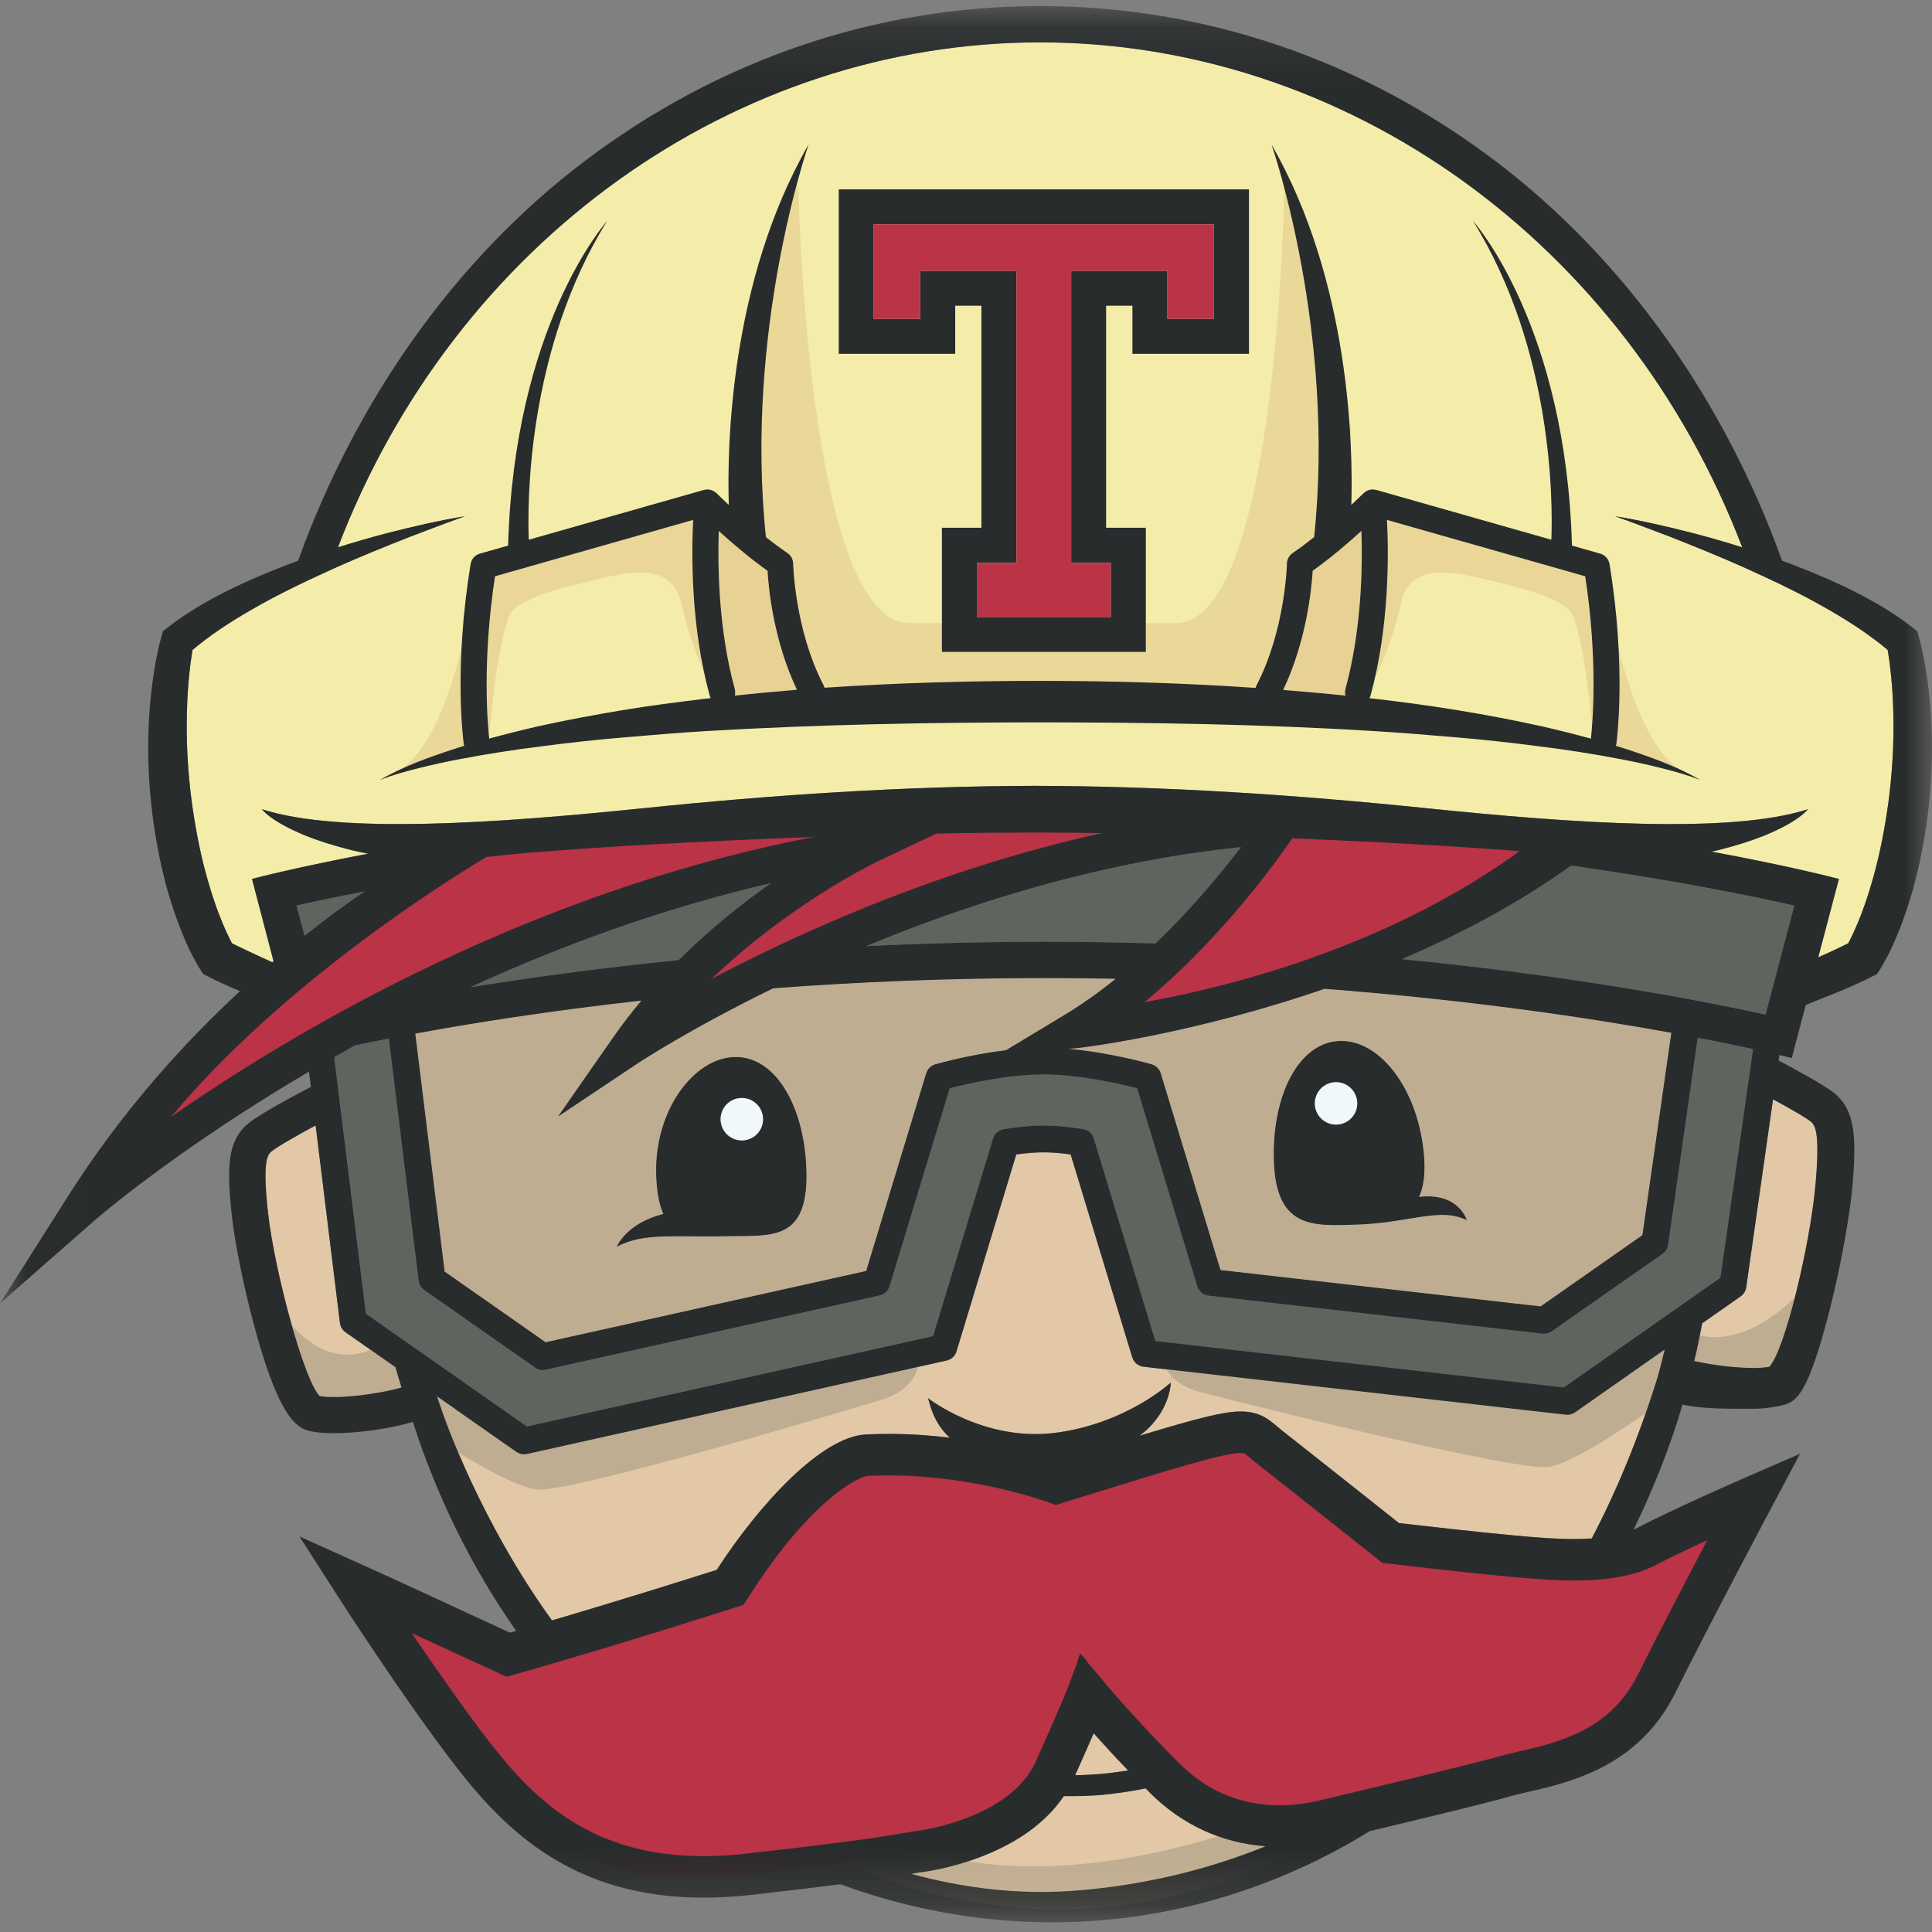 <?xml version="1.0" encoding="UTF-8" standalone="no"?>
<svg width="36px" height="36px" viewBox="0 0 36 36" version="1.1" xmlns="http://www.w3.org/2000/svg" xmlns:xlink="http://www.w3.org/1999/xlink">
    <rect x="0" y="0" width="36" height="36" fill="#808080" stroke="none"/>
    <!-- Generator: Sketch 39.1 (31720) - http://www.bohemiancoding.com/sketch -->
    <title>full-color-travis</title>
    <desc>Created with Sketch.</desc>
    <defs>
        <polygon id="path-1" points="36 35.809 0.011 35.809 0.011 0.113 18.005 0.113 36 0.113 36 35.809"></polygon>
    </defs>
    <g id="icons" stroke="none" stroke-width="1" fill="none" fill-rule="evenodd">
        <g id="full-color-travis">
            <g id="TravisCI-Mascot-1">
                <path d="M8.601,15.696 C8.601,15.696 2.999,19.638 2.78,21.14 L3.201,21.054 C3.201,21.054 9.908,16.608 15.225,16.066 L15.346,15.391 L8.601,15.696" id="Fill-1" fill="#BA3346"></path>
                <path d="M17.393,15.132 L12.981,18.262 L13.22,18.453 C13.4,18.308 21.057,15.969 21.057,15.969 L22.671,14.957 C21.588,15.092 17.393,15.132 17.393,15.132" id="Fill-2" fill="#BA3346"></path>
                <path d="M21.228,18.917 C24.361,18.917 29.057,15.849 29.057,15.849 L27.539,15.56 C27.464,15.635 25.091,15.477 25.091,15.477 L23.964,15.164 L21.273,18.231 L21.054,18.763 C21.248,18.684 21.228,18.917 21.228,18.917" id="Fill-3" fill="#BA3346"></path>
                <path d="M8.002,30.54 C7.98,30.53 7.959,30.52 7.937,30.51 C7.783,30.377 7.657,30.268 7.575,30.197 L8.002,30.54 L8.002,30.54 Z M31.451,28.703 L30.483,28.975 L26.011,28.878 L23.214,26.703 L19.833,27.549 L15.922,27.211 L13.732,29.604 L9.623,30.831 L7.572,30.195 C7.506,30.139 7.468,30.106 7.468,30.106 L8.389,32.361 C8.389,32.361 10.475,34.597 11.64,34.86 C12.805,35.123 14.91,34.841 16.489,34.597 C18.067,34.353 19.326,33.789 19.833,32.868 C20.341,31.947 20.416,31.684 20.416,31.684 C20.416,31.684 21.919,33.808 23.216,34.052 C24.512,34.296 28.365,32.981 28.365,32.981 C28.365,32.981 30.714,32.342 31.127,31.534 C31.541,30.726 32.631,28.076 32.631,28.076 L31.451,28.703 L31.451,28.703 Z" id="Fill-4" fill="#BA3346"></path>
                <path d="M35.25,12.728 C35.24,12.607 35.227,12.487 35.212,12.367 C35.202,12.281 35.188,12.192 35.173,12.11 C34.851,11.839 34.484,11.597 34.102,11.377 C33.688,11.136 33.255,10.919 32.813,10.718 C32.374,10.511 31.924,10.324 31.47,10.141 C31.244,10.049 31.016,9.96 30.787,9.875 C30.558,9.786 30.328,9.703 30.096,9.619 C30.582,9.699 31.062,9.809 31.539,9.932 C31.849,10.012 32.158,10.102 32.464,10.198 C30.284,4.5 25.072,0.789 19.381,0.789 C13.689,0.789 8.477,4.5 6.297,10.198 C6.604,10.102 6.912,10.012 7.222,9.932 C7.699,9.809 8.18,9.699 8.665,9.619 C8.433,9.703 8.203,9.786 7.974,9.875 C7.746,9.96 7.517,10.049 7.29,10.141 C6.837,10.324 6.387,10.511 5.947,10.718 C5.506,10.919 5.073,11.136 4.659,11.377 C4.278,11.597 3.911,11.839 3.587,12.11 C3.574,12.192 3.56,12.281 3.549,12.367 C3.535,12.487 3.521,12.607 3.511,12.728 C3.49,12.971 3.482,13.215 3.48,13.459 C3.475,13.947 3.508,14.436 3.57,14.919 C3.636,15.403 3.725,15.885 3.857,16.35 C3.921,16.583 3.995,16.813 4.08,17.036 C4.123,17.147 4.169,17.256 4.217,17.362 C4.242,17.415 4.267,17.468 4.292,17.518 L4.323,17.577 C4.359,17.595 4.396,17.614 4.432,17.631 L4.649,17.735 C4.769,17.789 4.937,17.869 5.075,17.931 L5.097,17.91 L4.695,16.378 C4.78,16.354 5.544,16.157 6.861,15.907 C6.754,15.887 6.647,15.863 6.542,15.838 C6.242,15.764 5.946,15.673 5.66,15.557 C5.518,15.497 5.378,15.431 5.244,15.356 C5.111,15.279 4.979,15.193 4.877,15.077 C6.324,15.549 9.313,15.335 11.969,15.061 C14.399,14.811 16.834,14.648 19.283,14.643 C21.731,14.648 24.167,14.811 26.596,15.061 C29.254,15.335 32.243,15.549 33.689,15.077 C33.587,15.193 33.456,15.279 33.323,15.356 C33.189,15.431 33.049,15.497 32.907,15.557 C32.621,15.673 32.325,15.764 32.025,15.838 C31.981,15.849 31.936,15.859 31.892,15.868 C33.335,16.136 34.176,16.354 34.266,16.378 L33.881,17.837 C33.958,17.803 34.036,17.769 34.113,17.734 L34.329,17.631 C34.365,17.613 34.402,17.595 34.438,17.577 L34.468,17.518 C34.495,17.467 34.52,17.415 34.544,17.362 C34.592,17.256 34.639,17.146 34.681,17.035 C34.766,16.813 34.84,16.583 34.905,16.35 C35.036,15.884 35.125,15.403 35.192,14.919 C35.254,14.435 35.286,13.947 35.282,13.459 C35.28,13.215 35.271,12.971 35.25,12.728" id="Fill-5" fill="#F3EDA9"></path>
                <path d="M21.022,32.992 C20.83,33.021 20.639,33.045 20.448,33.059 C20.325,33.065 20.195,33.078 20.078,33.078 L20.034,33.079 C20.182,32.748 20.294,32.492 20.379,32.298 C20.553,32.492 20.773,32.733 21.022,32.992" id="Fill-6" fill="#E2C8A6"></path>
                <path d="M21.438,33.416 C22.033,34.005 22.77,34.342 23.581,34.402 C22.218,34.956 20.935,35.169 19.945,35.236 C18.959,35.302 17.96,35.185 16.98,34.917 C17.062,34.902 17.122,34.892 17.195,34.883 C17.275,34.873 19.032,34.644 19.824,33.467 L19.898,33.468 L20.093,33.467 C20.224,33.467 20.344,33.456 20.469,33.451 C20.768,33.425 21.06,33.382 21.347,33.324 C21.378,33.355 21.407,33.385 21.438,33.416" id="Fill-7" fill="#E2C8A6"></path>
                <path d="M23.124,15.786 C23.066,15.86 23.003,15.942 22.935,16.027 C22.587,16.467 22.104,17.03 21.532,17.58 C20.867,17.56 20.183,17.548 19.479,17.548 C18.316,17.548 17.201,17.579 16.143,17.631 C17.639,17.01 19.436,16.403 21.382,16.039 C21.951,15.931 22.533,15.845 23.124,15.786" id="Fill-8" fill="#5F655E"></path>
                <path d="M14.368,16.455 C13.834,16.831 13.231,17.309 12.646,17.89 C11.148,18.04 9.842,18.222 8.764,18.396 C10.421,17.634 12.312,16.933 14.368,16.455" id="Fill-9" fill="#5F655E"></path>
                <path d="M32.666,19.547 L32.057,23.809 L29.139,25.853 L21.528,24.988 L20.382,21.215 C20.355,21.123 20.278,21.056 20.183,21.04 C19.901,20.995 19.651,20.972 19.444,20.972 C19.235,20.972 18.986,20.995 18.703,21.04 C18.609,21.056 18.532,21.123 18.504,21.215 L17.386,24.896 L9.818,26.58 L6.819,24.479 L6.228,19.697 C6.356,19.624 6.487,19.551 6.619,19.479 C6.805,19.439 7.014,19.397 7.245,19.352 L7.802,23.865 C7.81,23.936 7.849,23.999 7.907,24.039 L9.97,25.485 C10.013,25.514 10.063,25.529 10.113,25.529 C10.132,25.529 10.149,25.528 10.169,25.523 L16.391,24.139 C16.413,24.134 16.434,24.126 16.453,24.117 C16.511,24.086 16.557,24.033 16.576,23.968 L17.696,20.278 C17.997,20.201 18.767,20.021 19.443,20.021 C20.118,20.021 20.889,20.201 21.19,20.278 L22.31,23.968 C22.339,24.063 22.422,24.132 22.522,24.144 L28.744,24.85 C28.805,24.857 28.866,24.841 28.916,24.807 L30.98,23.362 C31.036,23.323 31.074,23.261 31.083,23.192 L31.634,19.336 C32.049,19.416 32.395,19.489 32.666,19.547" id="Fill-10" fill="#5F655E"></path>
                <path d="M33.435,16.874 L32.9,18.906 C31.804,18.665 29.397,18.191 26.122,17.872 C27.192,17.416 28.282,16.843 29.277,16.128 C31.227,16.403 32.658,16.698 33.435,16.874" id="Fill-11" fill="#5F655E"></path>
                <path d="M20.79,18.237 C20.49,18.48 20.174,18.707 19.845,18.906 L18.747,19.568 C18.059,19.652 17.462,19.822 17.428,19.832 C17.408,19.838 17.388,19.846 17.371,19.857 C17.317,19.888 17.277,19.939 17.258,20 L16.14,23.683 L10.167,25.011 L8.285,23.694 L7.738,19.259 C8.806,19.063 10.235,18.836 11.952,18.644 C11.768,18.864 11.589,19.095 11.42,19.338 L10.398,20.805 L11.886,19.813 C11.908,19.797 12.855,19.174 14.405,18.416 C15.95,18.3 17.655,18.225 19.479,18.225 C19.924,18.225 20.36,18.23 20.79,18.237 L20.79,18.237 Z M11.491,23.232 C11.916,23.003 12.395,23.037 13.146,23.038 C13.226,23.04 13.309,23.039 13.396,23.037 C13.47,23.036 13.544,23.035 13.622,23.033 C14.396,23.026 15.039,23.099 15.027,21.885 C15.016,20.67 14.476,19.689 13.704,19.697 C12.93,19.703 12.182,20.698 12.228,21.912 C12.241,22.228 12.287,22.456 12.362,22.62 C11.688,22.789 11.502,23.206 11.491,23.232 L11.491,23.232 Z" id="Fill-12" fill="#E0C69C"></path>
                <path d="M31.143,19.245 L30.604,23.015 L28.707,24.343 L22.742,23.665 L21.629,20 C21.604,19.919 21.54,19.856 21.459,19.832 C21.422,19.821 20.683,19.61 19.9,19.543 L20.043,19.533 C20.167,19.524 22.224,19.272 24.681,18.425 C27.402,18.634 29.624,18.968 31.143,19.245 L31.143,19.245 Z M27.33,22.734 C27.323,22.706 27.16,22.217 26.441,22.303 C26.524,22.122 26.561,21.879 26.535,21.545 C26.439,20.334 25.735,19.371 24.962,19.398 C24.19,19.425 23.695,20.429 23.737,21.644 C23.78,22.857 24.429,22.848 25.201,22.821 C26.24,22.802 26.81,22.483 27.33,22.734 L27.33,22.734 Z" id="Fill-13" fill="#E0C69C"></path>
                <path d="M20.79,18.237 C20.49,18.48 20.174,18.707 19.845,18.906 L18.747,19.568 C18.059,19.652 17.462,19.822 17.428,19.832 C17.408,19.838 17.388,19.846 17.371,19.857 C17.317,19.888 17.277,19.939 17.258,20 L16.14,23.683 L10.167,25.011 L8.285,23.694 L7.738,19.259 C8.806,19.063 10.235,18.836 11.952,18.644 C11.768,18.864 11.589,19.095 11.42,19.338 L10.398,20.805 L11.886,19.813 C11.908,19.797 12.855,19.174 14.405,18.416 C15.95,18.3 17.655,18.225 19.479,18.225 C19.924,18.225 20.36,18.23 20.79,18.237 L20.79,18.237 Z M11.491,23.232 C11.916,23.003 12.395,23.037 13.146,23.038 C13.226,23.04 13.309,23.039 13.396,23.037 C13.47,23.036 13.544,23.035 13.622,23.033 C14.396,23.026 15.039,23.099 15.027,21.885 C15.016,20.67 14.476,19.689 13.704,19.697 C12.93,19.703 12.182,20.698 12.228,21.912 C12.241,22.228 12.287,22.456 12.362,22.62 C11.688,22.789 11.502,23.206 11.491,23.232 L11.491,23.232 Z" id="Fill-14" fill="#BFAD91"></path>
                <path d="M31.143,19.245 L30.604,23.015 L28.707,24.343 L22.742,23.665 L21.629,20 C21.604,19.919 21.54,19.856 21.459,19.832 C21.422,19.821 20.683,19.61 19.9,19.543 L20.043,19.533 C20.167,19.524 22.224,19.272 24.681,18.425 C27.402,18.634 29.624,18.968 31.143,19.245 L31.143,19.245 Z M27.33,22.734 C27.323,22.706 27.16,22.217 26.441,22.303 C26.524,22.122 26.561,21.879 26.535,21.545 C26.439,20.334 25.735,19.371 24.962,19.398 C24.19,19.425 23.695,20.429 23.737,21.644 C23.78,22.857 24.429,22.848 25.201,22.821 C26.24,22.802 26.81,22.483 27.33,22.734 L27.33,22.734 Z" id="Fill-15" fill="#BFAD91"></path>
                <path d="M33.747,20.903 C33.838,20.979 33.911,21.174 33.829,22.084 C33.728,23.198 33.26,25.152 32.97,25.468 C32.65,25.53 31.979,25.456 31.57,25.361 C31.641,25.08 31.661,24.945 31.718,24.659 L32.433,24.158 C32.49,24.118 32.528,24.056 32.538,23.989 L33.038,20.485 C33.341,20.649 33.654,20.827 33.747,20.903" id="Fill-16" fill="#E2C8A6"></path>
                <path d="M7.369,25.476 C7.404,25.603 7.442,25.73 7.481,25.854 C7.096,25.967 6.312,26.076 5.957,26.014 C5.663,25.718 5.115,23.68 4.995,22.598 C4.897,21.721 4.966,21.531 5.055,21.458 C5.159,21.371 5.546,21.15 5.882,20.97 L6.335,24.651 C6.344,24.722 6.382,24.785 6.441,24.825 L7.369,25.476" id="Fill-17" fill="#E2C8A6"></path>
                <path d="M21.842,25.528 L21.815,25.763 C21.815,25.763 20.991,26.527 19.663,26.698 C18.336,26.869 17.292,26.054 17.292,26.054 C17.336,26.196 17.398,26.516 17.698,26.789 C17.345,26.747 16.963,26.718 16.562,26.718 C16.417,26.718 16.271,26.723 16.13,26.729 C15.313,26.772 14.164,28.007 13.355,29.252 C12.959,29.377 11.719,29.771 10.285,30.195 C8.945,28.339 8.287,26.443 8.22,26.247 L8.221,26.246 C8.194,26.17 8.167,26.095 8.142,26.018 L8.486,26.258 L8.486,26.259 L9.337,26.855 L9.621,27.053 C9.664,27.083 9.714,27.099 9.764,27.099 C9.782,27.099 9.801,27.097 9.819,27.093 L17.637,25.352 C17.725,25.333 17.796,25.267 17.822,25.181 L18.937,21.511 C19.129,21.485 19.298,21.472 19.443,21.472 C19.587,21.472 19.758,21.485 19.95,21.511 L21.097,25.291 C21.126,25.386 21.21,25.456 21.308,25.467 L21.842,25.528" id="Fill-18" fill="#E2C8A6"></path>
                <path d="M30.767,25.325 L31.019,25.148 C30.977,25.323 30.932,25.497 30.885,25.669 C30.534,26.794 30.12,27.788 29.66,28.667 C29.558,28.674 29.451,28.678 29.336,28.678 C28.981,28.678 28.618,28.648 28.217,28.611 C27.521,28.547 26.416,28.421 26.067,28.38 C25.766,28.14 24.737,27.323 23.881,26.65 C23.848,26.622 23.819,26.597 23.791,26.574 C23.64,26.447 23.469,26.302 23.122,26.302 C22.806,26.302 22.346,26.416 21.234,26.753 C21.812,26.321 21.815,25.763 21.815,25.763 L21.843,25.528 L29.177,26.361 C29.237,26.368 29.299,26.353 29.349,26.318 L30.086,25.802 L30.767,25.325" id="Fill-19" fill="#E2C8A6"></path>
                <path d="M25.369,9.894 C25.391,10.546 25.375,11.728 25.071,12.836 C25.059,12.878 25.06,12.922 25.071,12.962 C24.684,12.922 24.297,12.887 23.91,12.856 C24.345,11.946 24.439,10.977 24.46,10.636 C24.793,10.399 25.125,10.115 25.369,9.894" id="Fill-20" fill="#E8D194"></path>
                <path d="M14.302,10.636 C14.322,10.977 14.417,11.944 14.85,12.853 C14.464,12.884 14.077,12.92 13.691,12.96 C13.701,12.921 13.703,12.878 13.691,12.835 C13.387,11.73 13.372,10.547 13.393,9.893 C13.637,10.115 13.967,10.399 14.302,10.636" id="Fill-21" fill="#E8D194"></path>
                <path d="M24.902,20.956 C25.12,20.951 25.294,20.772 25.29,20.554 C25.286,20.335 25.107,20.161 24.888,20.166 C24.67,20.17 24.496,20.35 24.501,20.569 C24.504,20.786 24.684,20.96 24.902,20.956 L24.902,20.956 Z M27.33,22.734 C26.81,22.483 26.24,22.802 25.201,22.821 C24.429,22.849 23.78,22.857 23.738,21.644 C23.695,20.429 24.19,19.425 24.962,19.398 C25.735,19.371 26.44,20.334 26.535,21.545 C26.561,21.879 26.524,22.123 26.441,22.303 C27.16,22.217 27.323,22.705 27.33,22.734 L27.33,22.734 Z" id="Fill-22" fill="#292C2D"></path>
                <path d="M24.888,20.165 C25.106,20.161 25.286,20.335 25.29,20.553 C25.294,20.771 25.12,20.951 24.902,20.955 C24.684,20.959 24.504,20.785 24.5,20.567 C24.496,20.349 24.67,20.169 24.888,20.165" id="Fill-23" fill="#F0F8F9"></path>
                <path d="M13.833,21.249 C14.051,21.244 14.223,21.061 14.217,20.844 C14.211,20.625 14.03,20.453 13.812,20.459 C13.593,20.465 13.421,20.647 13.427,20.864 C13.433,21.083 13.614,21.255 13.833,21.249 L13.833,21.249 Z M15.027,21.884 C15.038,23.099 14.396,23.025 13.622,23.033 C13.544,23.035 13.469,23.036 13.396,23.037 C13.309,23.039 13.226,23.04 13.145,23.038 C12.395,23.037 11.915,23.003 11.491,23.232 C11.502,23.206 11.687,22.789 12.361,22.62 C12.287,22.456 12.24,22.227 12.228,21.911 C12.182,20.698 12.93,19.703 13.703,19.696 C14.476,19.689 15.015,20.67 15.027,21.884 L15.027,21.884 Z" id="Fill-24" fill="#292C2D"></path>
                <path d="M13.812,20.46 C14.031,20.454 14.212,20.627 14.218,20.845 C14.223,21.063 14.051,21.244 13.833,21.25 C13.615,21.255 13.433,21.083 13.428,20.865 C13.422,20.647 13.594,20.465 13.812,20.46" id="Fill-25" fill="#F0F8F9"></path>
                <path d="M8.914,13.767 L8.824,13.598 L8.82,13.153 L9.054,10.507 L13.115,9.523 L13.368,12.938 C13.171,12.671 12.876,12.067 12.694,11.238 C12.596,10.795 12.282,10.669 11.921,10.669 C11.605,10.669 11.254,10.765 10.979,10.83 C10.389,10.971 9.616,11.168 9.49,11.477 C9.244,12.076 9.124,13.641 9.124,13.641 L8.914,13.767" id="Fill-26" fill="#EAD798"></path>
                <path d="M29.885,13.767 L29.674,13.641 C29.674,13.641 29.554,12.076 29.309,11.477 C29.182,11.168 28.409,10.971 27.819,10.83 C27.544,10.765 27.193,10.669 26.878,10.669 C26.516,10.669 26.202,10.795 26.105,11.238 C25.922,12.067 25.627,12.671 25.43,12.938 L25.683,9.523 L29.744,10.507 L29.944,12.762 L29.936,13.67 L29.885,13.767" id="Fill-27" fill="#EAD798"></path>
                <path d="M23.531,13.154 L15.344,13.139 L14.92,12.184 L14.616,10.547 L13.949,10.016 L13.934,6.203 L14.873,3.425 C14.873,3.425 15.028,11.609 16.941,11.609 L19.236,11.609 L19.618,11.609 L21.913,11.609 C23.826,11.609 23.934,3.421 23.934,3.421 L25.178,8.011 L24.274,10.592 L24.228,11.32 L23.91,12.472 L23.531,13.154" id="Fill-28" fill="#EAD899"></path>
                <path d="M31.855,14.616 C31.855,14.616 31.74,14.559 31.393,14.39 C31.393,14.39 31.856,14.616 31.855,14.616 M31.393,14.39 L29.934,13.95 L29.936,13.67 L30.011,13.528 L29.944,12.762 L29.957,11.056 C29.957,11.056 30.351,13.88 31.393,14.39" id="Fill-29" fill="#EAD899"></path>
                <polyline id="Fill-30" fill="#E9D295" points="29.936 13.67 29.957 12.762 30.145 13.528 29.936 13.67"></polyline>
                <path d="M6.905,14.616 C6.905,14.616 7.368,14.39 7.368,14.39 C7.021,14.559 6.905,14.616 6.905,14.616 M7.368,14.39 C8.41,13.88 8.803,11.056 8.803,11.056 L8.82,13.153 L8.787,13.528 L8.824,13.598 L8.827,13.95 L7.368,14.39" id="Fill-31" fill="#EAD899"></path>
                <polyline id="Fill-32" fill="#E9D295" points="8.889 13.653 8.787 13.575 8.88 13.153 8.889 13.653"></polyline>
                <path d="M13.242,13.009 L13.225,12.964 C12.869,11.67 12.885,10.314 12.916,9.688 L9.224,10.738 C8.976,12.355 9.091,13.543 9.116,13.762 C9.423,13.679 9.73,13.602 10.04,13.531 C10.55,13.418 11.065,13.323 11.58,13.236 C12.097,13.15 12.615,13.084 13.133,13.021 C13.17,13.016 13.206,13.014 13.242,13.009 L13.242,13.009 Z M14.85,12.853 C14.417,11.944 14.322,10.977 14.302,10.636 C13.967,10.399 13.637,10.115 13.393,9.894 C13.372,10.547 13.387,11.731 13.691,12.836 C13.703,12.878 13.701,12.921 13.691,12.961 C14.077,12.92 14.463,12.884 14.85,12.853 L14.85,12.853 Z M25.071,12.835 C25.374,11.728 25.391,10.546 25.368,9.893 C25.125,10.115 24.793,10.399 24.46,10.636 C24.439,10.977 24.344,11.946 23.91,12.856 C24.297,12.887 24.684,12.921 25.071,12.962 C25.06,12.922 25.058,12.878 25.071,12.835 L25.071,12.835 Z M29.644,13.763 C29.669,13.545 29.786,12.357 29.538,10.738 L25.844,9.688 C25.877,10.314 25.892,11.671 25.537,12.964 L25.519,13.011 C25.555,13.015 25.592,13.017 25.628,13.022 C26.666,13.141 27.7,13.307 28.722,13.532 C29.03,13.603 29.339,13.68 29.644,13.763 L29.644,13.763 Z M30.238,13.937 C30.734,14.099 31.232,14.271 31.684,14.535 C31.442,14.44 31.193,14.371 30.941,14.309 C30.691,14.245 30.439,14.191 30.185,14.143 C29.678,14.047 29.168,13.966 28.656,13.904 C28.144,13.837 27.632,13.781 27.117,13.738 C26.603,13.694 26.09,13.651 25.574,13.621 C23.514,13.494 21.448,13.462 19.38,13.46 C17.313,13.461 15.247,13.5 13.187,13.621 C12.672,13.651 12.158,13.695 11.644,13.739 C11.13,13.782 10.616,13.837 10.106,13.905 C9.593,13.967 9.084,14.048 8.576,14.144 C8.323,14.191 8.07,14.246 7.819,14.309 C7.568,14.371 7.318,14.44 7.076,14.535 C7.528,14.271 8.027,14.098 8.524,13.936 C8.565,13.922 8.608,13.911 8.65,13.897 L8.642,13.865 C8.634,13.808 8.45,12.451 8.77,10.509 C8.785,10.416 8.852,10.341 8.943,10.316 L9.468,10.166 C9.582,6.094 11.26,4.178 11.312,4.119 C9.813,6.531 9.827,9.391 9.853,10.057 L13.116,9.129 L13.123,9.128 L13.164,9.122 L13.178,9.121 C13.194,9.12 13.213,9.122 13.231,9.126 L13.241,9.129 L13.281,9.142 L13.296,9.151 L13.328,9.171 L13.337,9.177 L13.343,9.183 L13.353,9.191 C13.355,9.194 13.441,9.279 13.58,9.408 C13.547,8.333 13.598,5.249 15.067,2.692 C15.036,2.782 13.871,6.189 14.272,10.009 C14.403,10.113 14.54,10.215 14.673,10.305 C14.738,10.35 14.778,10.423 14.779,10.502 C14.78,10.514 14.808,11.732 15.345,12.767 C15.353,12.783 15.359,12.799 15.364,12.815 C16.701,12.724 18.042,12.688 19.38,12.687 C20.718,12.688 22.058,12.726 23.395,12.818 C23.4,12.801 23.406,12.784 23.415,12.767 C23.952,11.732 23.98,10.514 23.98,10.502 C23.982,10.423 24.022,10.35 24.087,10.305 C24.22,10.215 24.355,10.113 24.487,10.009 C24.889,6.189 23.724,2.782 23.693,2.692 C25.161,5.249 25.213,8.333 25.18,9.408 C25.317,9.28 25.404,9.194 25.407,9.191 L25.417,9.183 L25.423,9.177 L25.431,9.171 L25.463,9.15 L25.478,9.142 L25.52,9.128 L25.529,9.126 C25.547,9.122 25.565,9.12 25.582,9.121 L25.595,9.122 L25.637,9.128 L25.644,9.129 L28.907,10.057 C28.934,9.391 28.947,6.531 27.449,4.119 C27.501,4.178 29.178,6.094 29.291,10.166 L29.817,10.316 C29.907,10.341 29.975,10.416 29.991,10.509 C30.31,12.451 30.126,13.808 30.118,13.865 L30.11,13.898 C30.153,13.911 30.195,13.923 30.238,13.937 L30.238,13.937 Z" id="Fill-33" fill="#292C2D"></path>
                <path d="M22.62,5.941 L22.62,4.179 L16.28,4.179 L16.28,5.941 L17.147,5.941 L17.147,5.046 L18.94,5.046 L18.94,10.487 L18.202,10.487 L18.202,11.496 L20.698,11.496 L20.698,10.487 L19.96,10.487 L19.96,5.046 L21.753,5.046 L21.753,5.941 L22.62,5.941 L22.62,5.941 Z M23.273,3.528 L23.273,6.593 L21.101,6.593 L21.101,5.697 L20.611,5.697 L20.611,9.834 L21.351,9.834 L21.351,12.147 L17.551,12.147 L17.551,9.834 L18.287,9.834 L18.287,5.697 L17.799,5.697 L17.799,6.593 L15.629,6.593 L15.629,3.528 L23.273,3.528 L23.273,3.528 Z" id="Fill-34" fill="#292C2D"></path>
                <polyline id="Fill-35" fill="#BA3346" points="22.62 4.179 22.62 5.941 21.753 5.941 21.753 5.046 19.96 5.046 19.96 10.487 20.698 10.487 20.698 11.496 18.202 11.496 18.202 10.487 18.94 10.487 18.94 5.046 17.147 5.046 17.147 5.941 16.28 5.941 16.28 4.179 22.62 4.179"></polyline>
                <path d="M5.525,16.874 C5.842,16.802 6.269,16.711 6.794,16.61 C6.472,16.829 6.09,17.105 5.674,17.437 L5.525,16.874" id="Fill-36" fill="#5F655E"></path>
                <path d="M17.12,25.273 C17.12,25.273 17.209,25.843 16.411,26.087 C15.614,26.331 10.564,27.836 9.988,27.754 C9.413,27.673 7.951,26.697 7.951,26.697 L7.597,25.436 L9.759,26.785 L17.12,25.273" id="Fill-37" fill="#BFAD91"></path>
                <path d="M21.644,25.163 C21.644,25.163 21.58,25.736 22.387,25.945 C23.194,26.154 28.305,27.438 28.876,27.332 C29.448,27.225 30.866,26.187 30.866,26.187 L31.165,24.912 L29.177,26.097 L21.644,25.163" id="Fill-38" fill="#BFAD91"></path>
                <path d="M5.114,24.225 C5.114,24.225 5.814,25.624 6.944,25.14 L7.751,25.436 L7.671,26.028 L5.975,26.243 L5.518,25.974 L5.114,24.225" id="Fill-39" fill="#BFAD91"></path>
                <g id="Group-44">
                    <mask id="mask-2" fill="white">
                        <use xlink:href="#path-1"></use>
                    </mask>
                    <g id="Clip-41"></g>
                    <path d="M33.759,23.841 C33.759,23.841 32.616,25.302 31.485,24.817 L31.122,25.052 L31.203,25.644 L32.898,25.859 L33.355,25.59 L33.759,23.841" id="Fill-40" fill="#BFAD91" mask="url(#mask-2)"></path>
                    <path d="M16.07,34.836 C16.07,34.836 20.216,36.926 24.909,34.082 L23.402,33.979 C23.402,33.979 20.113,35.281 17.509,34.561 L16.07,34.836" id="Fill-42" fill="#BFAD91" mask="url(#mask-2)"></path>
                    <path d="M6.794,16.61 C6.269,16.711 5.842,16.802 5.525,16.874 L5.674,17.437 C6.09,17.105 6.472,16.829 6.794,16.61 L6.794,16.61 Z M7.481,25.854 C7.442,25.73 7.404,25.603 7.369,25.476 L6.44,24.826 C6.381,24.785 6.344,24.722 6.334,24.652 L5.881,20.971 C5.546,21.151 5.158,21.371 5.055,21.458 C4.965,21.532 4.897,21.721 4.994,22.598 C5.115,23.68 5.663,25.718 5.957,26.014 C6.311,26.076 7.096,25.968 7.481,25.854 L7.481,25.854 Z M13.034,16.099 C13.722,15.906 14.433,15.737 15.16,15.596 C14.117,15.634 13.072,15.682 12.029,15.741 C11.424,15.775 10.821,15.816 10.218,15.861 C9.916,15.884 9.616,15.909 9.316,15.941 C9.231,15.95 9.147,15.959 9.061,15.97 C8.275,16.441 5.258,18.334 3.188,20.81 C5.2,19.412 8.705,17.31 13.034,16.099 L13.034,16.099 Z M12.645,17.89 C13.23,17.309 13.834,16.83 14.367,16.456 C12.313,16.933 10.421,17.634 8.764,18.396 C9.842,18.222 11.148,18.04 12.645,17.89 L12.645,17.89 Z M20.532,15.524 C20.116,15.517 19.7,15.514 19.284,15.513 L19.283,15.513 C18.673,15.514 18.061,15.52 17.449,15.532 L16.32,16.067 L16.305,16.076 C16.135,16.159 14.653,16.906 13.259,18.24 C14.509,17.583 16.345,16.724 18.507,16.059 C19.154,15.861 19.833,15.678 20.532,15.524 L20.532,15.524 Z M19.845,18.906 C20.174,18.707 20.49,18.48 20.79,18.238 C20.36,18.23 19.924,18.225 19.48,18.225 C17.655,18.225 15.951,18.299 14.406,18.416 C12.856,19.173 11.908,19.797 11.886,19.812 L10.398,20.805 L11.42,19.338 C11.589,19.095 11.768,18.864 11.952,18.644 C10.236,18.836 8.806,19.063 7.738,19.26 L8.285,23.694 L10.167,25.011 L16.14,23.683 L17.258,20 C17.277,19.939 17.317,19.888 17.371,19.857 C17.388,19.846 17.407,19.837 17.427,19.832 C17.462,19.823 18.059,19.652 18.748,19.568 L19.845,18.906 L19.845,18.906 Z M20.449,33.06 C20.639,33.045 20.83,33.02 21.022,32.991 C20.773,32.733 20.553,32.492 20.379,32.297 C20.295,32.492 20.182,32.748 20.034,33.078 L20.078,33.078 C20.196,33.078 20.326,33.065 20.449,33.06 L20.449,33.06 Z M23.581,34.403 C22.77,34.343 22.033,34.006 21.438,33.417 C21.407,33.385 21.378,33.355 21.348,33.324 C21.06,33.382 20.768,33.425 20.469,33.451 C20.343,33.456 20.224,33.467 20.093,33.467 L19.898,33.469 L19.823,33.467 C19.032,34.644 17.275,34.873 17.195,34.883 C17.122,34.892 17.062,34.902 16.98,34.917 C17.96,35.185 18.959,35.302 19.945,35.236 C20.934,35.169 22.218,34.955 23.581,34.403 L23.581,34.403 Z M22.935,16.027 C23.003,15.942 23.066,15.861 23.123,15.786 C22.532,15.846 21.951,15.931 21.382,16.039 C19.436,16.404 17.638,17.009 16.142,17.63 C17.202,17.579 18.316,17.548 19.48,17.548 C20.183,17.548 20.867,17.56 21.532,17.58 C22.105,17.03 22.587,16.467 22.935,16.027 L22.935,16.027 Z M28.313,15.861 L28.307,15.858 C27.718,15.815 27.129,15.774 26.538,15.741 C25.718,15.694 24.898,15.655 24.078,15.621 C24.031,15.692 23.934,15.832 23.795,16.021 C23.349,16.625 22.463,17.733 21.328,18.673 C22.935,18.385 25.722,17.672 28.133,15.99 C28.193,15.947 28.253,15.902 28.313,15.861 L28.313,15.861 Z M31.019,25.147 L30.766,25.324 L30.086,25.801 L29.349,26.318 C29.298,26.352 29.237,26.368 29.177,26.361 L21.843,25.527 L21.309,25.467 C21.21,25.455 21.127,25.386 21.098,25.291 L19.95,21.511 C19.758,21.485 19.588,21.472 19.444,21.472 C19.299,21.472 19.129,21.485 18.937,21.511 L17.823,25.182 C17.797,25.267 17.726,25.333 17.638,25.352 L9.82,27.093 C9.801,27.097 9.783,27.098 9.765,27.098 C9.715,27.098 9.664,27.084 9.621,27.053 L9.337,26.855 L8.487,26.26 L8.487,26.258 L8.143,26.018 C8.167,26.095 8.195,26.171 8.222,26.246 L8.221,26.247 C8.287,26.444 8.946,28.339 10.285,30.194 C11.719,29.771 12.96,29.378 13.355,29.252 C14.163,28.007 15.313,26.772 16.131,26.73 C16.271,26.723 16.418,26.719 16.563,26.719 C16.963,26.719 17.345,26.747 17.699,26.789 C17.398,26.516 17.337,26.196 17.293,26.054 C17.293,26.054 18.336,26.869 19.663,26.699 C20.991,26.528 21.816,25.762 21.816,25.762 C21.816,25.762 21.812,26.321 21.234,26.753 C22.346,26.417 22.807,26.301 23.122,26.301 C23.469,26.301 23.64,26.447 23.791,26.574 C23.82,26.598 23.849,26.623 23.882,26.65 C24.737,27.323 25.766,28.141 26.067,28.38 C26.416,28.421 27.521,28.547 28.217,28.611 C28.618,28.648 28.981,28.678 29.336,28.678 C29.451,28.678 29.558,28.674 29.66,28.667 C30.12,27.789 30.534,26.793 30.885,25.669 C30.932,25.497 30.978,25.322 31.019,25.147 L31.019,25.147 Z M30.604,23.015 L31.143,19.245 C29.624,18.968 27.402,18.634 24.681,18.425 C22.225,19.272 20.167,19.524 20.043,19.533 L19.9,19.543 C20.683,19.61 21.422,19.821 21.459,19.832 C21.54,19.856 21.603,19.918 21.629,20 L22.742,23.666 L28.707,24.343 L30.604,23.015 L30.604,23.015 Z M32.057,23.809 L32.666,19.547 C32.395,19.489 32.048,19.416 31.634,19.337 L31.084,23.193 C31.074,23.261 31.036,23.323 30.98,23.363 L28.915,24.807 C28.867,24.841 28.805,24.857 28.745,24.851 L22.522,24.143 C22.422,24.132 22.339,24.063 22.31,23.968 L21.189,20.278 C20.889,20.201 20.119,20.021 19.444,20.021 C18.767,20.021 17.997,20.201 17.697,20.278 L16.576,23.968 C16.556,24.032 16.511,24.086 16.453,24.116 C16.434,24.126 16.413,24.134 16.391,24.139 L10.168,25.523 C10.149,25.527 10.132,25.529 10.113,25.529 C10.063,25.529 10.012,25.514 9.971,25.484 L7.907,24.039 C7.849,23.999 7.81,23.936 7.801,23.865 L7.245,19.352 C7.014,19.397 6.805,19.439 6.619,19.478 C6.486,19.551 6.356,19.624 6.227,19.697 L6.818,24.479 L9.818,26.58 L17.386,24.897 L18.503,21.216 C18.532,21.123 18.609,21.055 18.703,21.04 C18.986,20.995 19.234,20.972 19.444,20.972 C19.651,20.972 19.9,20.995 20.183,21.04 C20.278,21.055 20.355,21.123 20.382,21.216 L21.528,24.988 L29.139,25.853 L32.057,23.809 L32.057,23.809 Z M32.899,18.906 L33.435,16.874 C32.658,16.698 31.226,16.404 29.277,16.128 C28.282,16.843 27.192,17.416 26.122,17.872 C29.397,18.191 31.804,18.665 32.899,18.906 L32.899,18.906 Z M33.828,22.083 C33.91,21.174 33.839,20.978 33.746,20.903 C33.654,20.826 33.342,20.649 33.038,20.484 L32.538,23.988 C32.528,24.056 32.49,24.117 32.433,24.157 L31.717,24.658 C31.661,24.945 31.64,25.08 31.57,25.36 C31.98,25.455 32.65,25.529 32.97,25.467 C33.26,25.153 33.728,23.198 33.828,22.083 L33.828,22.083 Z M35.987,13.438 C36.014,13.962 35.999,14.487 35.941,15.009 C35.886,15.53 35.787,16.047 35.649,16.558 C35.577,16.813 35.495,17.064 35.397,17.314 C35.347,17.439 35.294,17.563 35.236,17.687 C35.207,17.748 35.177,17.809 35.142,17.871 L35.091,17.963 C35.072,17.997 35.058,18.022 35.029,18.067 L34.976,18.149 L34.893,18.192 C34.804,18.237 34.732,18.272 34.651,18.309 L34.417,18.415 C34.261,18.482 34.103,18.545 33.946,18.606 C33.836,18.649 33.739,18.689 33.647,18.728 L33.387,19.715 C33.38,19.714 33.302,19.694 33.156,19.659 L33.142,19.762 C33.429,19.912 33.992,20.216 34.185,20.374 C34.571,20.694 34.598,21.2 34.513,22.146 C34.469,22.631 34.308,23.576 34.084,24.444 C33.698,25.937 33.493,26.113 33.229,26.181 C33.094,26.215 32.888,26.25 32.687,26.25 C32.279,26.25 31.724,26.261 31.35,26.171 C31.254,26.51 30.98,27.397 30.438,28.504 C30.465,28.491 30.492,28.479 30.516,28.466 C31.185,28.115 32.471,27.555 32.525,27.531 L33.541,27.089 L33.021,28.068 C33.009,28.089 31.893,30.187 31.21,31.557 C30.532,32.913 29.26,33.209 28.498,33.384 C28.384,33.411 28.275,33.436 28.186,33.46 C27.64,33.614 26.534,33.878 25.559,34.112 L25.523,34.12 C24.923,34.491 24.268,34.822 23.551,35.094 C20.929,36.087 18.165,36.031 15.659,35.11 C15.252,35.163 14.717,35.227 14.005,35.308 C13.695,35.342 13.394,35.36 13.107,35.36 C10.72,35.36 9.454,34.148 8.531,32.961 C7.542,31.69 6.333,29.802 6.281,29.723 L5.58,28.63 L6.765,29.163 C7.333,29.418 9.02,30.199 9.502,30.423 C9.541,30.412 9.58,30.4 9.618,30.389 C8.816,29.245 8.158,27.94 7.693,26.495 C7.298,26.614 6.689,26.706 6.216,26.706 C6.043,26.706 5.888,26.693 5.768,26.665 C5.504,26.605 5.202,26.35 4.791,24.902 C4.552,24.062 4.374,23.145 4.322,22.673 C4.22,21.751 4.238,21.257 4.622,20.938 C4.852,20.745 5.631,20.336 5.793,20.253 L5.758,19.968 C3.283,21.423 1.8,22.708 1.77,22.734 L0,24.287 L1.261,22.299 C2.259,20.723 3.412,19.449 4.472,18.468 C4.428,18.45 4.387,18.432 4.344,18.415 L4.11,18.309 C4.03,18.272 3.958,18.238 3.869,18.192 L3.786,18.149 L3.733,18.067 C3.703,18.022 3.69,17.997 3.671,17.964 L3.619,17.871 C3.586,17.809 3.554,17.748 3.525,17.687 C3.466,17.563 3.414,17.439 3.365,17.314 C3.267,17.065 3.184,16.813 3.112,16.559 C2.974,16.047 2.876,15.531 2.821,15.01 C2.763,14.488 2.748,13.962 2.774,13.438 C2.788,13.176 2.813,12.914 2.85,12.654 C2.868,12.524 2.888,12.393 2.914,12.263 C2.941,12.131 2.967,12.008 3.007,11.864 L3.035,11.762 L3.108,11.705 C3.521,11.381 3.966,11.136 4.419,10.919 C4.792,10.743 5.172,10.589 5.555,10.448 C6.625,7.479 8.464,4.846 10.881,3.012 C13.381,1.115 16.32,0.113 19.381,0.113 C22.442,0.113 25.381,1.115 27.88,3.012 C30.297,4.847 32.137,7.479 33.206,10.447 C33.59,10.589 33.969,10.743 34.343,10.919 C34.795,11.136 35.241,11.381 35.654,11.705 L35.726,11.762 L35.754,11.864 C35.795,12.008 35.821,12.131 35.848,12.264 C35.874,12.393 35.894,12.524 35.912,12.654 C35.948,12.914 35.974,13.176 35.987,13.438 L35.987,13.438 Z M7.29,10.141 C6.837,10.323 6.387,10.511 5.947,10.718 C5.506,10.92 5.073,11.136 4.659,11.377 C4.277,11.597 3.911,11.838 3.587,12.111 C3.574,12.193 3.561,12.282 3.549,12.367 C3.535,12.487 3.521,12.607 3.512,12.729 C3.491,12.971 3.482,13.215 3.48,13.459 C3.475,13.947 3.508,14.436 3.57,14.919 C3.637,15.404 3.725,15.886 3.857,16.351 C3.922,16.584 3.995,16.814 4.081,17.035 C4.123,17.148 4.169,17.256 4.218,17.363 C4.242,17.416 4.267,17.468 4.292,17.518 L4.323,17.577 C4.359,17.596 4.397,17.614 4.432,17.631 L4.649,17.734 C4.77,17.79 4.937,17.869 5.075,17.931 L5.097,17.91 L4.696,16.378 C4.78,16.355 5.545,16.158 6.861,15.907 C6.755,15.887 6.647,15.864 6.542,15.839 C6.243,15.764 5.946,15.673 5.66,15.557 C5.519,15.497 5.378,15.432 5.245,15.356 C5.111,15.279 4.98,15.193 4.878,15.078 C6.325,15.55 9.313,15.335 11.97,15.062 C14.4,14.811 16.835,14.649 19.283,14.643 C21.731,14.649 24.168,14.811 26.596,15.062 C29.255,15.336 32.244,15.55 33.69,15.078 C33.588,15.193 33.457,15.279 33.323,15.356 C33.19,15.432 33.049,15.497 32.908,15.557 C32.621,15.673 32.325,15.764 32.025,15.839 C31.981,15.849 31.937,15.859 31.892,15.869 C33.335,16.136 34.176,16.354 34.265,16.378 L33.88,17.838 C33.958,17.803 34.036,17.77 34.112,17.734 L34.33,17.631 C34.365,17.614 34.402,17.596 34.439,17.577 L34.469,17.518 C34.494,17.468 34.52,17.416 34.544,17.363 C34.593,17.256 34.639,17.148 34.682,17.036 C34.767,16.814 34.84,16.584 34.905,16.351 C35.036,15.886 35.126,15.404 35.192,14.919 C35.254,14.436 35.287,13.947 35.282,13.459 C35.28,13.215 35.271,12.971 35.25,12.729 C35.24,12.608 35.227,12.487 35.212,12.367 C35.202,12.282 35.188,12.193 35.174,12.111 C34.85,11.839 34.484,11.597 34.102,11.377 C33.688,11.136 33.255,10.92 32.813,10.718 C32.374,10.512 31.924,10.323 31.47,10.141 C31.244,10.049 31.015,9.96 30.786,9.875 C30.558,9.787 30.327,9.703 30.096,9.619 C30.581,9.699 31.062,9.81 31.538,9.932 C31.849,10.012 32.158,10.103 32.464,10.199 C30.284,4.5 25.071,0.79 19.38,0.79 C13.688,0.79 8.477,4.5 6.297,10.199 C6.604,10.103 6.912,10.012 7.222,9.932 C7.699,9.81 8.18,9.699 8.665,9.619 C8.433,9.703 8.203,9.787 7.974,9.875 C7.745,9.96 7.517,10.049 7.29,10.141 L7.29,10.141 Z M20.273,30.984 L20.56,31.326 C20.566,31.335 21.203,32.093 21.983,32.866 C22.501,33.379 23.127,33.639 23.844,33.639 C24.089,33.639 24.347,33.608 24.607,33.545 C24.848,33.486 25.11,33.424 25.378,33.36 C26.348,33.128 27.445,32.865 27.977,32.716 C28.083,32.686 28.2,32.659 28.324,32.631 C29.032,32.467 30.003,32.241 30.517,31.211 C30.904,30.437 31.426,29.433 31.813,28.698 C31.477,28.852 31.126,29.02 30.876,29.151 C30.491,29.354 29.987,29.451 29.336,29.451 C28.948,29.451 28.568,29.419 28.147,29.381 C27.305,29.304 25.881,29.136 25.867,29.134 L25.758,29.122 L25.672,29.053 C25.659,29.044 24.411,28.05 23.403,27.257 C23.362,27.223 23.325,27.192 23.291,27.165 C23.185,27.074 23.185,27.074 23.121,27.074 C22.798,27.074 21.858,27.366 19.798,28.004 L19.672,28.044 L19.548,27.997 C19.534,27.993 18.182,27.492 16.563,27.492 C16.431,27.492 16.298,27.495 16.17,27.502 C16.008,27.51 15.097,27.942 13.933,29.784 L13.858,29.902 L13.724,29.945 C13.705,29.952 11.702,30.599 9.577,31.206 L9.439,31.245 L9.309,31.185 C9.295,31.179 8.463,30.793 7.672,30.43 C8.104,31.067 8.655,31.862 9.141,32.486 C9.989,33.578 11.058,34.587 13.107,34.587 C13.364,34.587 13.637,34.571 13.917,34.539 C16.002,34.304 16.539,34.209 16.828,34.158 C16.925,34.142 17.003,34.127 17.102,34.115 C17.117,34.113 18.824,33.893 19.303,32.818 C19.797,31.714 19.897,31.451 19.901,31.441 L20.075,30.976 C20.075,30.976 20.097,30.856 20.132,30.818 L20.133,30.819 L20.136,30.822 C20.191,30.862 20.273,30.984 20.273,30.984 L20.273,30.984 Z" id="Fill-43" fill="#292C2D" mask="url(#mask-2)"></path>
                </g>
            </g>
        </g>
    </g>
</svg>